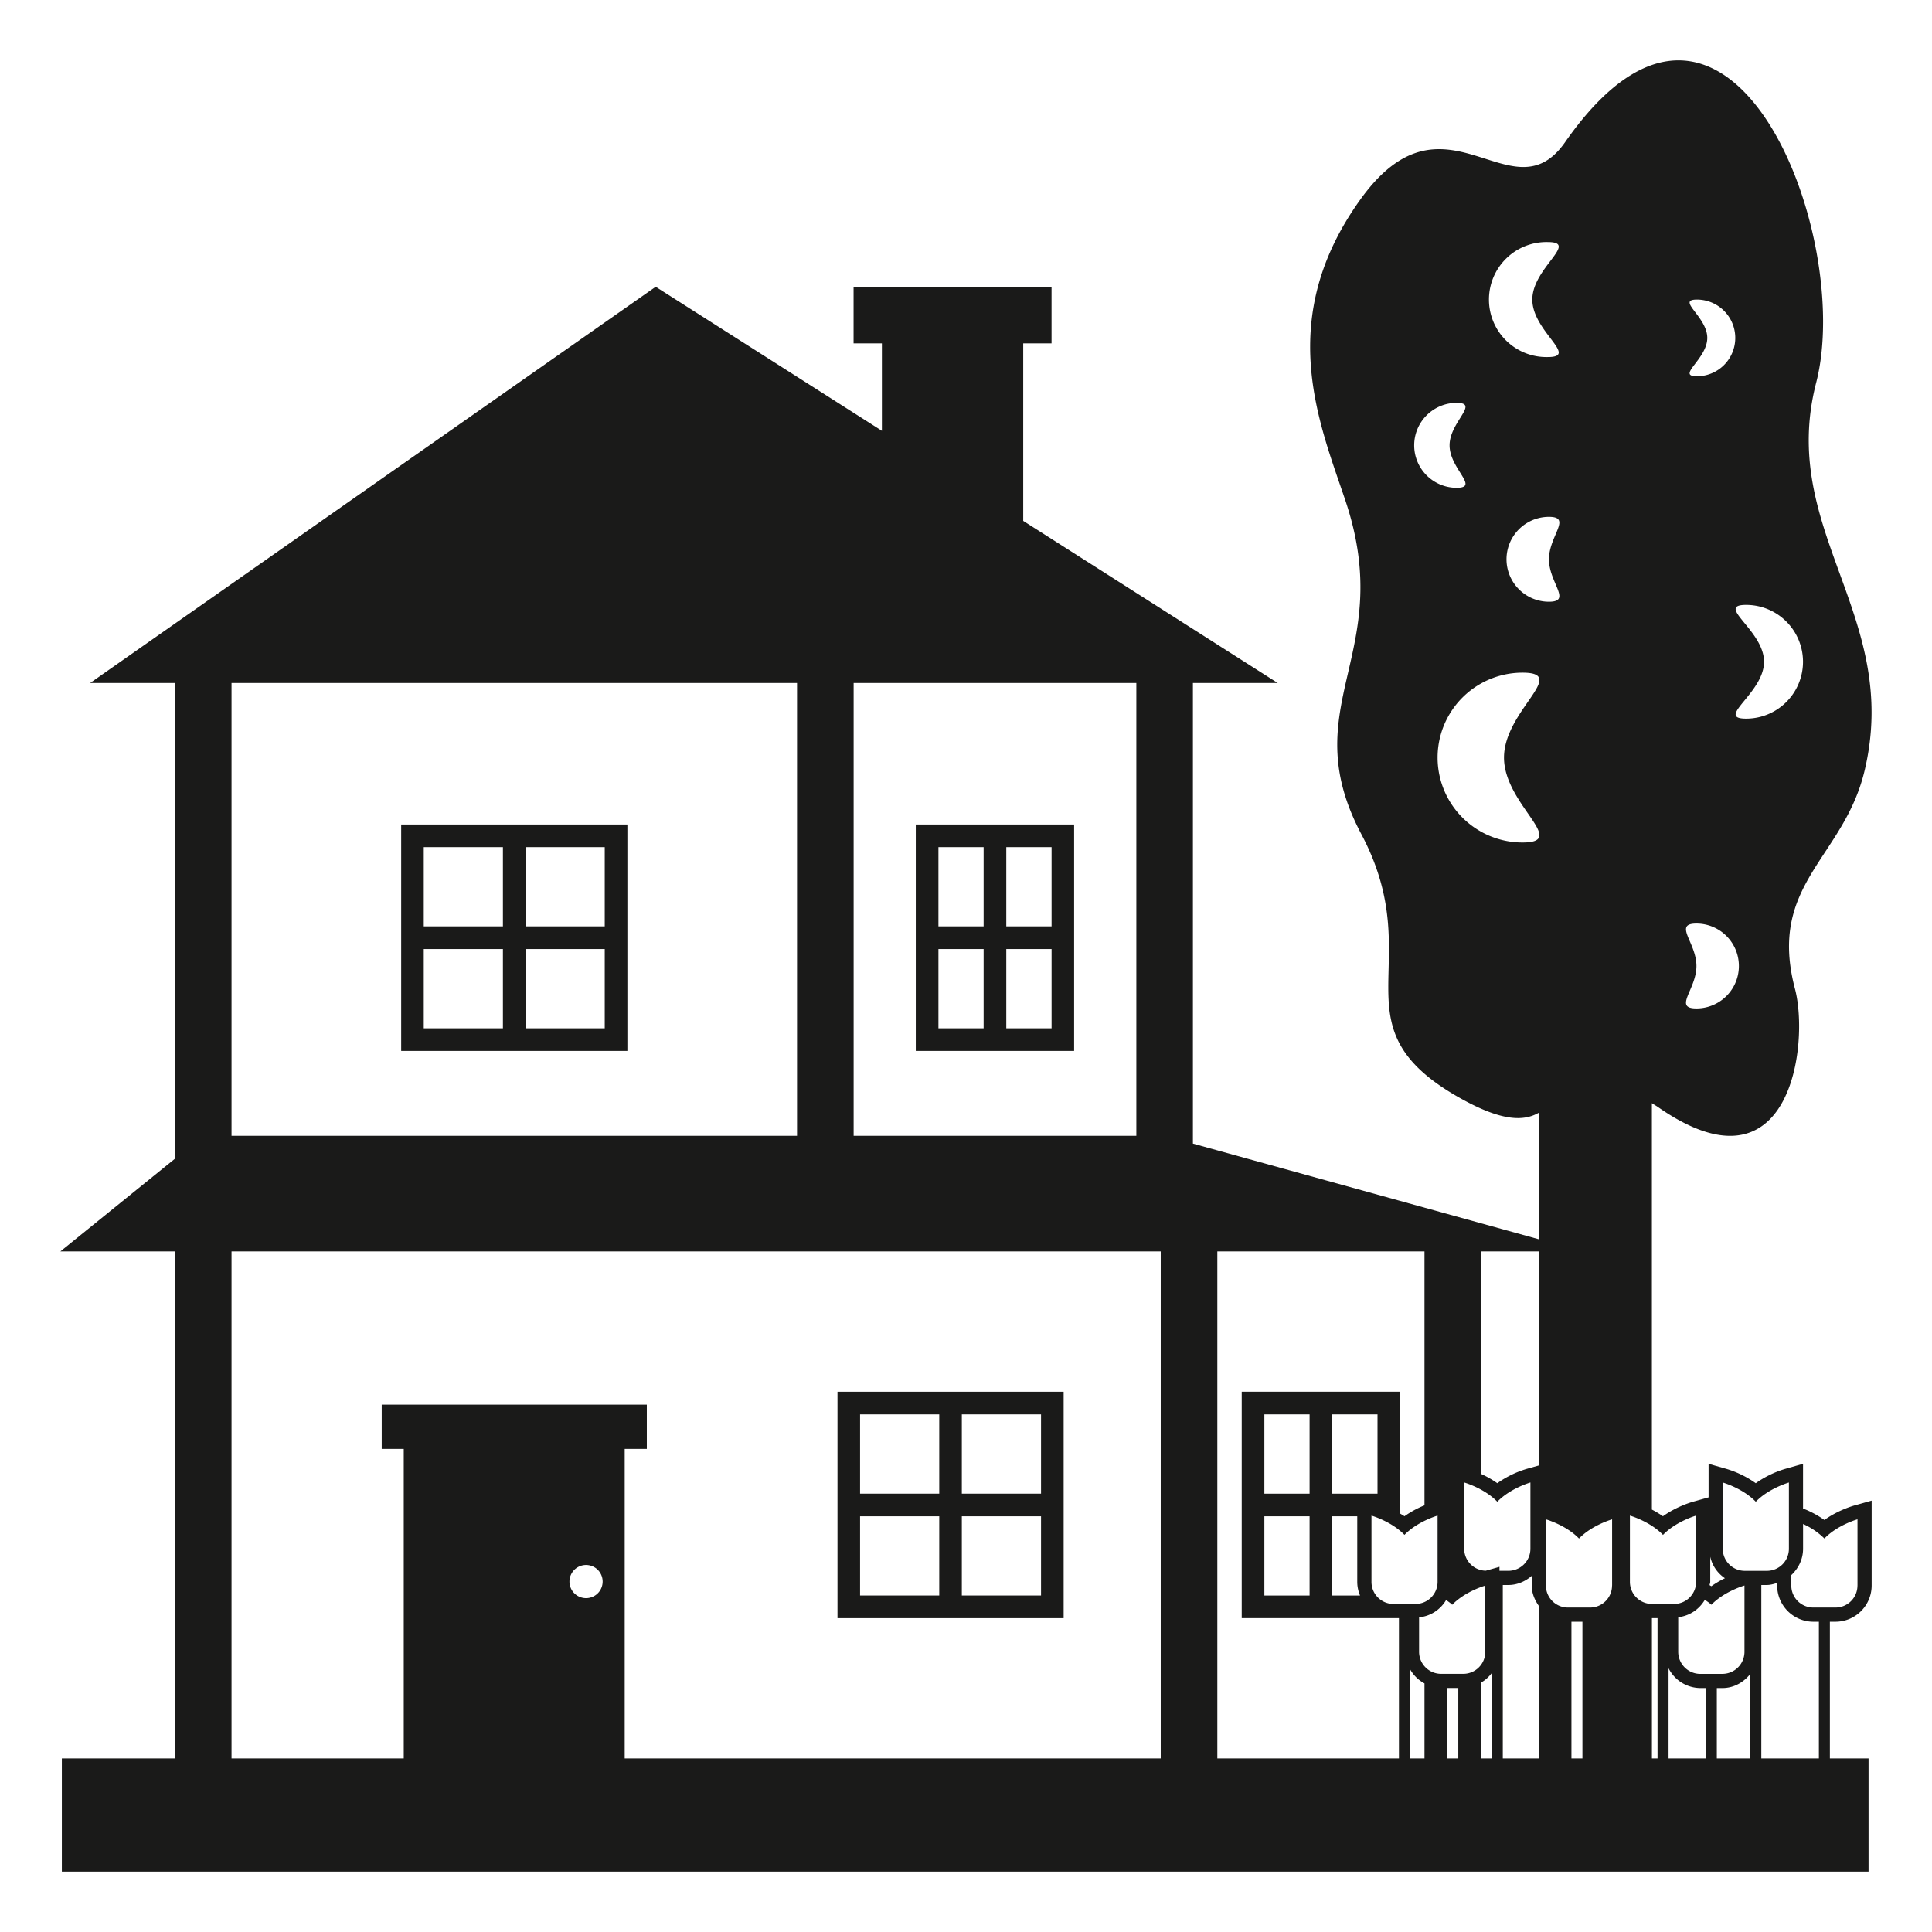 <?xml version="1.0" encoding="utf-8"?><!-- Uploaded to: SVG Repo, www.svgrepo.com, Generator: SVG Repo Mixer Tools -->
<svg width="800px" height="800px" viewBox="0 0 64 64" xmlns="http://www.w3.org/2000/svg" xmlns:xlink="http://www.w3.org/1999/xlink" aria-hidden="true" role="img" class="iconify iconify--emojione-monotone" preserveAspectRatio="xMidYMid meet"><path d="M13.29 34.813h7.493v-7.5H13.29v7.5m4.12-6.75h2.623v2.624H17.41v-2.624m0 3.375h2.623v2.626H17.41v-2.626m-3.372-3.375h2.622v2.624h-2.622v-2.624m0 3.375h2.622v2.626h-2.622v-2.626" fill="#1a1a19"></path><path d="M30.337 34.813h5.245v-7.5h-5.245v7.5m2.998-6.75h1.5v2.624h-1.5v-2.624m0 3.375h1.5v2.626h-1.5v-2.626m-2.248-3.375h1.497v2.624h-1.497v-2.624m0 3.375h1.497v2.626h-1.497v-2.626" fill="#1a1a19"></path><path d="M35.235 46.103h-7.492v7.501h7.492v-7.501m-4.121 6.75h-2.623v-2.624h2.623v2.624m0-3.374h-2.623v-2.626h2.623v2.626m3.372 3.374h-2.624v-2.624h2.624v2.624m0-3.374h-2.624v-2.626h2.624v2.626" fill="#1a1a19"></path><path d="M61.404 49.878c-.064.02-.527.157-.969.473a3.206 3.206 0 0 0-.707-.379V48.49l-.597.17a3.34 3.34 0 0 0-.969.473a3.332 3.332 0 0 0-.966-.473l-.597-.17v1.112l-.543.152c-.063.021-.527.157-.969.474a3.269 3.269 0 0 0-.366-.221V36.544c.075.051.137.083.217.139c4.388 3.047 5.003-2.106 4.523-3.925c-.914-3.476 1.608-4.323 2.303-7.216c1.233-5.146-2.868-7.952-1.601-12.864c1.271-4.911-2.917-15.705-8.317-7.969c-1.784 2.557-3.973-2.034-6.794 1.916c-2.822 3.948-1.358 7.36-.49 9.938c1.729 5.124-1.734 6.785.537 11.075c2.271 4.288-.992 6.355 3.285 8.747c1.395.779 2.107.753 2.59.476v4.191l-11.457-3.169V22.625h2.809l-8.43-5.37v-5.88h.938V9.5h-6.558v1.875h.938v2.896L21.721 9.5L2.986 22.625h2.809v15.759L2 41.455h3.795V58.25H2.049V62h59.849v-3.75h-1.281v-4.528h.185a1.2 1.2 0 0 0 1.199-1.199V49.71l-.597.168m-3.561-29.84a1.884 1.884 0 0 1 0 3.768c-1.042 0 .593-.845.593-1.884c0-1.041-1.635-1.884-.593-1.884m-1.63-10.114a1.27 1.27 0 1 1 0 2.54c-.7 0 .343-.568.343-1.27s-1.043-1.27-.343-1.27m-.016 20.67a1.405 1.405 0 0 1 0 2.812c-.778 0 0-.627 0-1.406c0-.777-.778-1.406 0-1.406m-27.919-7.969h9.365v15h-9.365v-15m-20.608 0h18.733v15H7.67v-15m11.744 30.316a.548.548 0 1 1 0-1.099a.549.549 0 1 1 0 1.099m19.037 5.309H20.694V47.996h.733v-1.465h-8.782v1.465h.73V58.25H7.67V41.455h30.781V58.25m6.602-5.397h-.92v-2.624h.828V52.4c0 .161.034.313.092.453m-.92-3.374v-2.626h1.499v2.626h-1.499m1.297.727s.663.189 1.095.638c.434-.448 1.097-.638 1.097-.638V52.4a.732.732 0 0 1-.731.733h-.73a.73.73 0 0 1-.729-.733v-2.194zm.912 8.044h-6.016V41.455h6.862v8.411a3.241 3.241 0 0 0-.663.362c-.048-.034-.097-.061-.146-.09v-4.036h-5.245v7.501h5.208v4.647m-4.458-8.771v-2.626h1.498v2.626h-1.498m1.498.75v2.624h-1.498v-2.624h1.498m3.806 8.021h-.48v-2.959c.112.201.276.364.48.474v2.485m1.12 0h-.364v-2.333h.364v2.333m.164-2.802h-.732a.73.73 0 0 1-.731-.73v-1.141a1.17 1.17 0 0 0 .896-.576c.068.053.14.096.201.159c.432-.448 1.096-.635 1.096-.635v2.192a.73.73 0 0 1-.73.731m.945 2.802h-.354v-2.513c.142-.082.258-.188.354-.316v2.829m-.2-6.218a.73.73 0 0 1-.714-.728v-2.195s.664.188 1.097.638c.433-.449 1.097-.638 1.097-.638v2.195a.731.731 0 0 1-.731.731h-.294v-.132l-.455.129m1.759 6.218h-1.194v-5.745h.184c.299 0 .564-.121.775-.303v.32c0 .257.098.481.235.676v5.052m0-9.705l-.408.115a3.328 3.328 0 0 0-.968.473a3.198 3.198 0 0 0-.537-.306v-7.372h1.913v7.09m5.678 3.855v-.83c.069.298.241.546.487.711a3.063 3.063 0 0 0-.451.265c-.02-.013-.039-.023-.059-.037c.005-.036.023-.07.023-.109m-5.343-33.873c0 .778.775 1.406 0 1.406a1.405 1.405 0 1 1 0-2.812c.775 0 0 .63 0 1.406m-.039-10.508c1.05 0-.512.854-.512 1.905s1.562 1.904.512 1.904a1.905 1.905 0 1 1 0-3.809m-4.425 6.733c0-.776.631-1.406 1.406-1.406c.774 0-.234.63-.234 1.406c0 .779 1.009 1.407.234 1.407a1.406 1.406 0 0 1-1.406-1.407m3.588 13.157a2.813 2.813 0 0 1 0-5.626c1.553 0-.613 1.26-.613 2.813s2.165 2.813.613 2.813M52.42 58.25h-.364v-4.528h.364v4.528m.981-5.728c0 .405-.327.73-.73.73h-.73a.73.73 0 0 1-.731-.73V50.33s.663.187 1.097.636c.432-.449 1.096-.636 1.096-.636v2.192zm.592-.122v-2.194s.663.189 1.096.639c.433-.449 1.097-.639 1.097-.639V52.4a.732.732 0 0 1-.731.733h-.729a.732.732 0 0 1-.733-.733m.915 5.85h-.186v-4.647h.186v4.647m1.599 0h-1.234v-2.987a1.19 1.19 0 0 0 1.053.656h.182v2.331zm-.182-2.8a.733.733 0 0 1-.732-.733v-1.144c.381-.045.698-.264.883-.579c.072.056.149.098.215.166c.433-.448 1.097-.638 1.097-.638v2.194a.732.732 0 0 1-.731.733h-.732zm1.656 2.8h-1.109v-2.331h.184c.381 0 .706-.191.926-.469v2.8zm-.183-6.214a.729.729 0 0 1-.729-.731V49.11s.661.188 1.094.637c.433-.448 1.097-.637 1.097-.637v2.195a.73.73 0 0 1-.731.731H57.798m2.454 6.214h-1.906v-5.745h.183c.121 0 .231-.034.342-.068v.086a1.2 1.2 0 0 0 1.2 1.199h.182v4.528zm1.279-5.728c0 .405-.327.73-.73.73H60.07a.73.73 0 0 1-.731-.73v-.344c.236-.221.39-.527.39-.874v-.82a2.4 2.4 0 0 1 .707.481c.432-.449 1.096-.636 1.096-.636v2.193z" fill="#1a1a19"></path></svg>